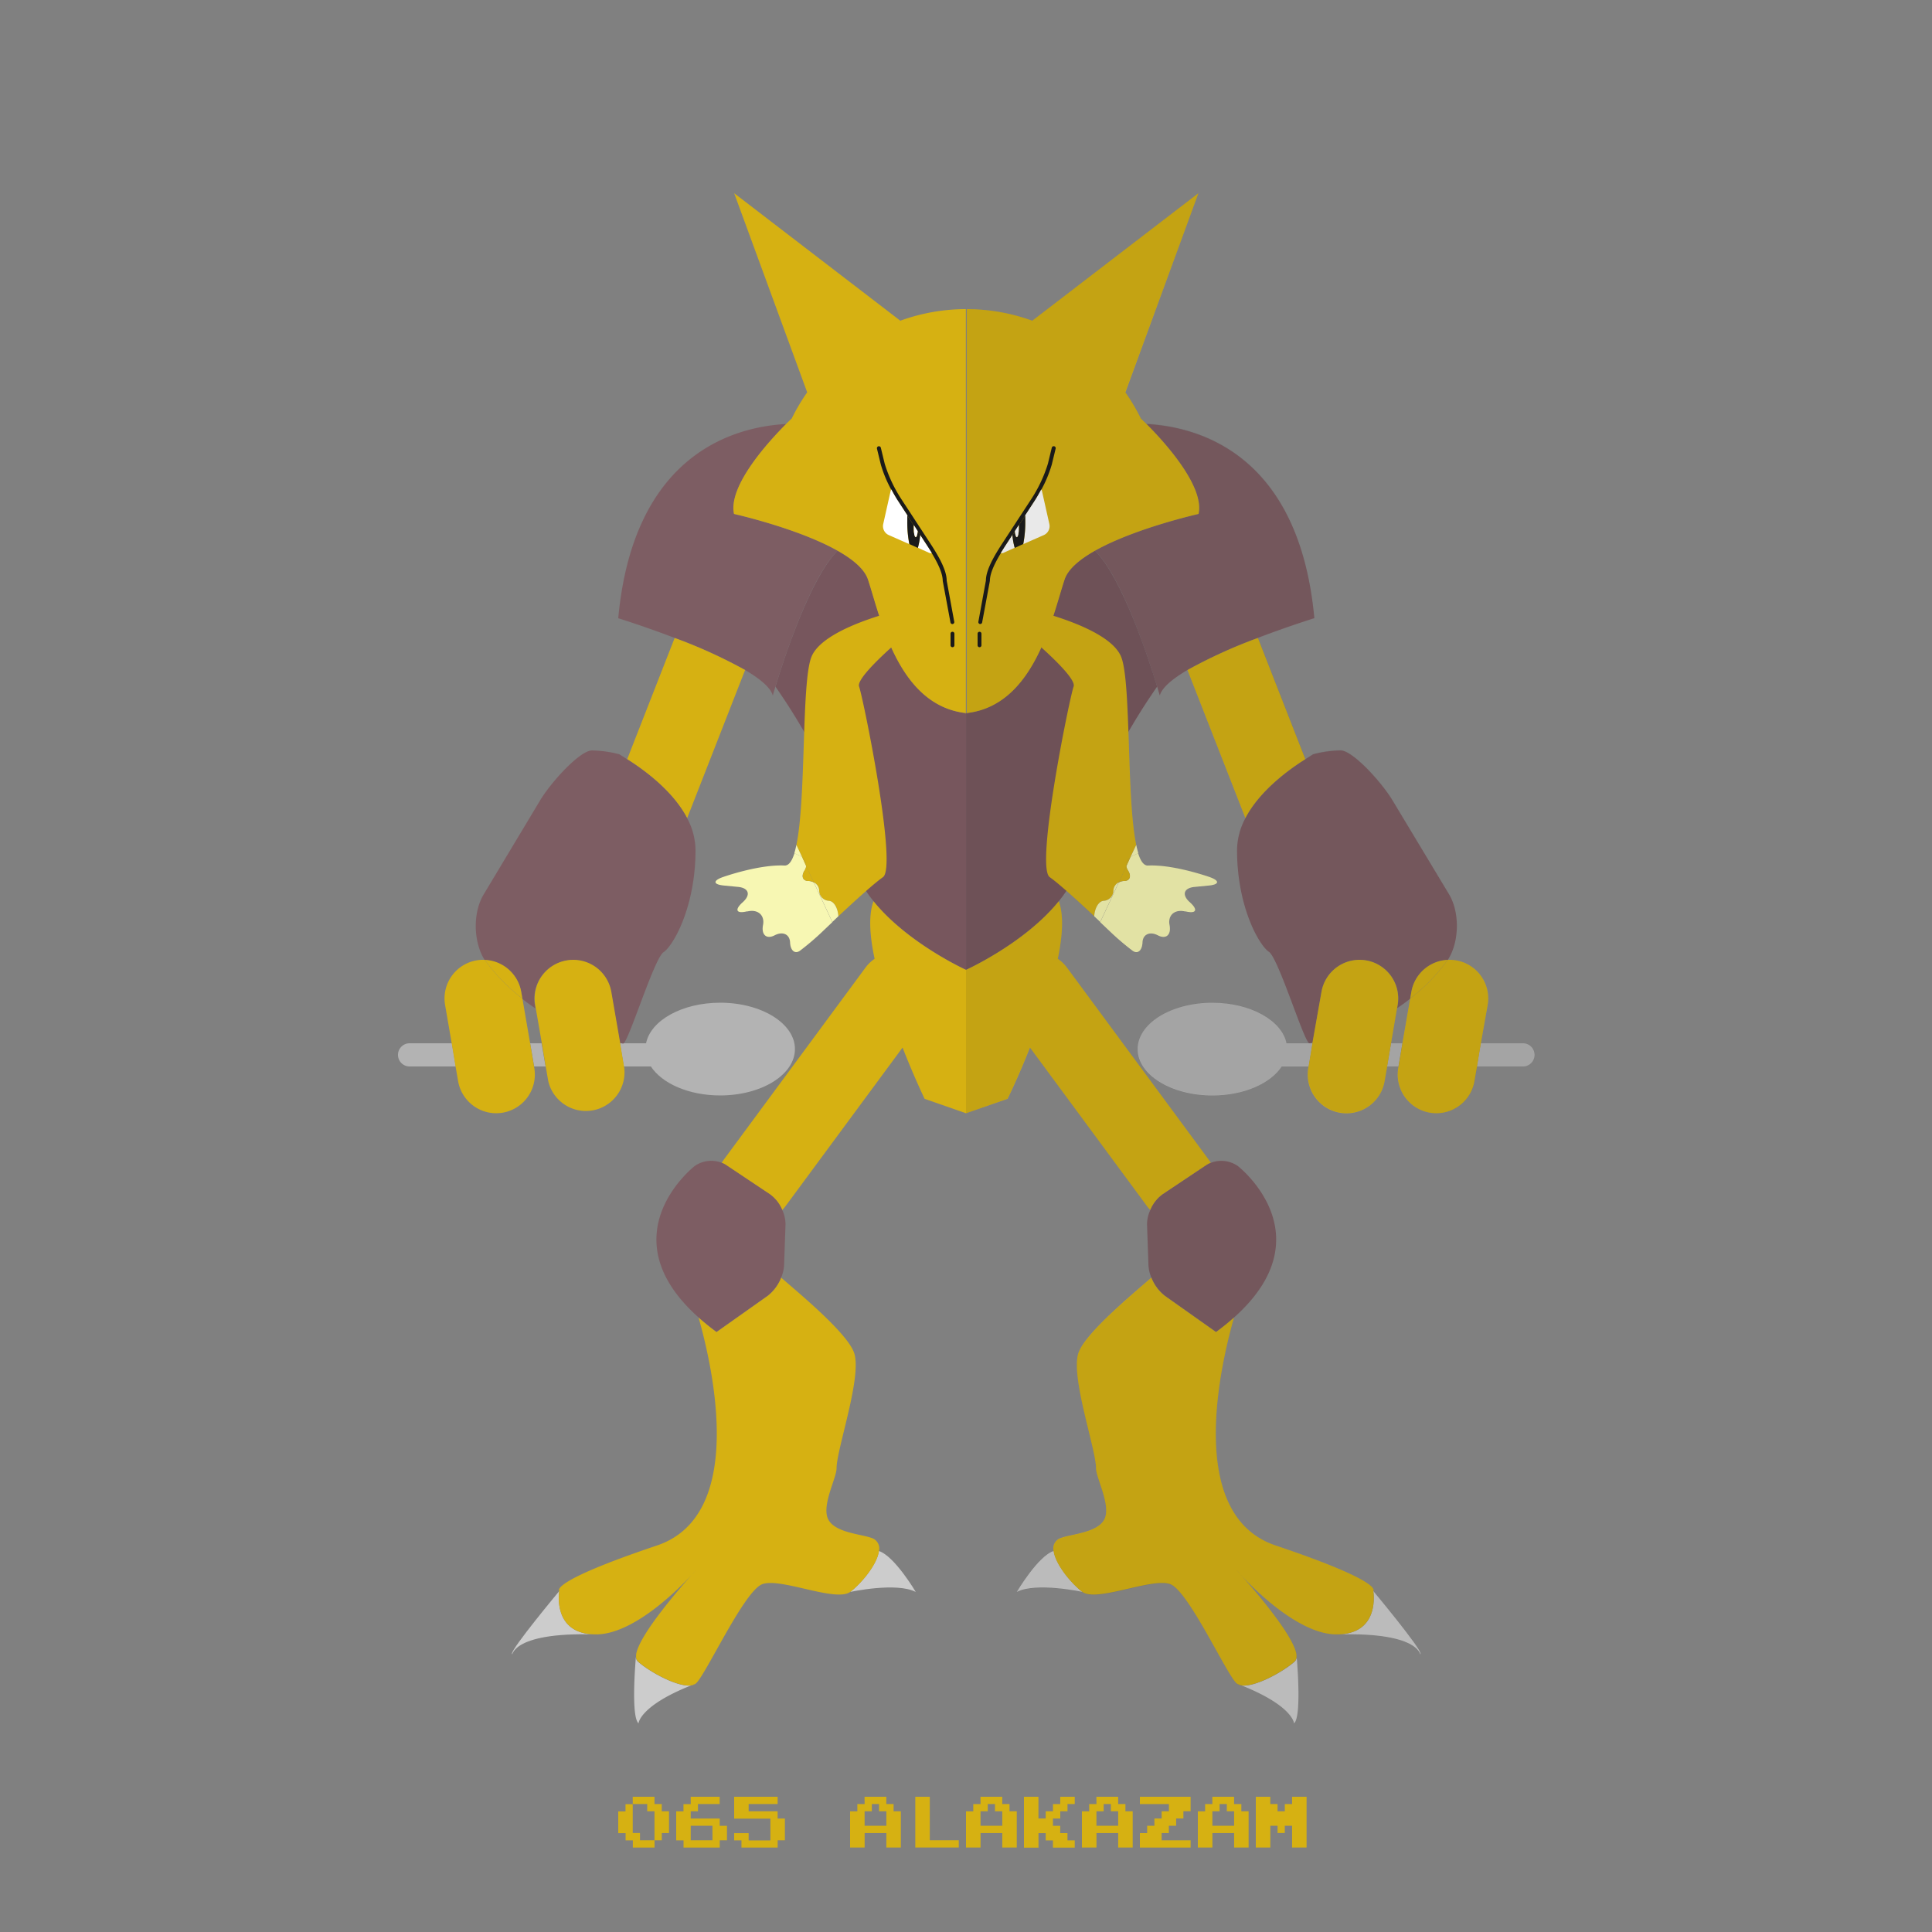 <?xml version="1.0" ?><svg id="pkft" viewBox="0 0 500 500" xmlns="http://www.w3.org/2000/svg"><rect x="0" y="0" width="500" height="500" fill="#808080" stroke="none"/><defs><style>.cls-1{fill:#77565d;}.cls-2{fill:#7d5d63;}.cls-3{fill:#d6b112;}.cls-4{fill:#1a1a1a;}.cls-5{fill:#fff;}.cls-6{fill:#f7f7b3;}.cls-7{fill:#ccc;}.cls-8{fill:#b3b3b3;}.cls-9{opacity:0.1;}</style></defs><title/><path class="cls-1" d="M250,184.54c-17.61-2-22.1-24.84-25.33-34.54-0.92-2.75-4-5.28-7.89-7.49-7.07,7-14,28.17-16.1,35.19,0,0,17.32,24,19.32,42.3,0.53,4.86,2.9,9.32,6.07,13.25C234.89,244.15,250,251,250,251V184.54h0Z"/><path class="cls-2" d="M216.54,142.37C206.19,136.62,190,133,190,133c-1.64-7.36,9.4-19.2,13.47-23.27-13.38.72-39.53,7.65-43.47,50.27,0,0,6.69,2.07,14.59,5.09a129.57,129.57,0,0,1,18.23,8.3c3.83,2.25,6.6,4.53,7.18,6.61,0,0,.24-0.86.68-2.3,2.14-7,9-28.23,16.1-35.19Z"/><path class="cls-3" d="M250,80a49.89,49.89,0,0,0-17,3L190,50l18.9,51.54a50,50,0,0,0-4,6.77s-0.57.52-1.47,1.43c-4.07,4.07-15.1,15.9-13.47,23.27,0,0,16.19,3.62,26.54,9.37l0.24,0.13c3.92,2.21,7,4.74,7.89,7.49,3.23,9.7,7.72,32.57,25.33,34.54,0.54,0.06-.57.1,0,0.12V80Z"/><path class="cls-4" d="M245,150.25c0-3.16-2.91-7.59-4.84-10.53l-7-10.71a36.25,36.25,0,0,1-4.2-9l-1-4.13a0.5,0.5,0,0,0-1,.24l1,4.12a32.41,32.41,0,0,0,2.66,6.42c0.54,1,1.11,2,1.67,2.89l7,10.72c0.56,0.85,1.2,1.83,1.83,2.86,1.47,2.42,2.85,5.14,2.86,7.21l2,10.75a0.5,0.5,0,0,0,.49.41h0.09a0.5,0.5,0,0,0,.4-0.58Z"/><path class="cls-4" d="M246.5,167.5a0.5,0.5,0,0,1-.5-0.5v-3a0.5,0.5,0,0,1,1,0v3A0.5,0.5,0,0,1,246.5,167.5Z"/><path class="cls-5" d="M234.84,133.39l-2.49-3.83c-0.56-.86-1.13-1.86-1.67-2.89a1.75,1.75,0,0,0-.23.59l-1.89,8.43a2.54,2.54,0,0,0,1.39,2.76l5.38,2.37a29.3,29.3,0,0,1-.53-5.89C234.81,134.39,234.82,133.88,234.84,133.39Z"/><path class="cls-5" d="M239.32,140.27l-1.18-1.82a17.34,17.34,0,0,1-.6,3.31L240.3,143a1.31,1.31,0,0,0,.85.15C240.52,142.1,239.88,141.12,239.32,140.27Z"/><path class="cls-4" d="M237.5,137.48c-0.07.91-.27,1.56-0.5,1.56s-0.54-1-.54-2.34c0-.27,0-0.53,0-0.77l-1.65-2.54c0,0.49,0,1,0,1.52a29.3,29.3,0,0,0,.53,5.89l2.2,1a17.34,17.34,0,0,0,.6-3.31Z"/><path class="cls-5" d="M237,139c0.23,0,.43-0.66.5-1.56l-1-1.55c0,0.24,0,.5,0,0.77C236.46,138,236.7,139,237,139Z"/><path class="cls-6" d="M209.25,228c-1.51,0-2-1.24-1-2.75a2.54,2.54,0,0,0,.4-1.15l-1-2.23a3.78,3.78,0,0,0-1.11-.62,4.21,4.21,0,0,1-.92-0.49c-0.65,2.08-1.48,3.29-2.58,3.24-6.67-.33-16,3-16,3-2.59.93-2.47,1.9,0.27,2.17l3.71,0.36c2.74,0.27,3.32,2,1.3,3.87l-0.25.23c-2,1.86-1.49,2.87,1.19,2.24l0.21,0c2.68-.63,4.49,1,4,3.52s0.89,3.77,3,2.67,3.91-.27,4,1.83,1.23,3.08,2.54,2.17a66.76,66.76,0,0,0,6-5.13l2.4-2.28-4.78-10.24A2.92,2.92,0,0,0,209.25,228Z"/><path class="cls-3" d="M235.34,163.5l1.14-6.5s-23.14,4.67-26.48,13c-2.62,6.55-1.33,36.36-3.89,48.66l1.5,3.21a2.58,2.58,0,0,1,1,2.23l2,4.25A2.47,2.47,0,0,1,212,230.5a2.67,2.67,0,0,0,2.5,2.63c1.28,0.06,2.33,1.82,2.47,4,3.75-3.51,9.16-8.47,11.54-10.12,3.82-2.67-5.18-46.67-6.18-49.33S235.34,163.5,235.34,163.5Z"/><path class="cls-3" d="M209.25,228a2.92,2.92,0,0,1,1.38.35l-2-4.25a2.54,2.54,0,0,1-.4,1.15C207.29,226.76,207.74,228,209.25,228Z"/><path class="cls-6" d="M207.61,221.87l-1.5-3.21c-0.16.77-.34,1.47-0.53,2.1a4.21,4.21,0,0,0,.92.49A3.78,3.78,0,0,1,207.61,221.87Z"/><path class="cls-6" d="M214.5,233.13a2.67,2.67,0,0,1-2.5-2.62,2.47,2.47,0,0,0-1.37-2.15l4.78,10.24,1.56-1.47C216.83,234.95,215.78,233.19,214.5,233.13Z"/><path class="cls-3" d="M207.61,221.87l1,2.23A2.58,2.58,0,0,0,207.61,221.87Z"/><path class="cls-3" d="M226.07,233.25c-1.34,3.54-1,8.93.28,14.89A9.9,9.9,0,0,0,224,250.4l-36.64,49.66a10,10,0,0,0-.59.91,5.86,5.86,0,0,1,1.12.57l11.41,7.62a9.48,9.48,0,0,1,3.12,4,9.93,9.93,0,0,0,1-1.18l30.16-40.87c3,7.65,5.71,13.27,5.71,13.27L250,288.11V251S234.89,244.15,226.07,233.25Z"/><path class="cls-2" d="M202.43,313.11a9.48,9.48,0,0,0-3.12-4l-11.41-7.62a5.86,5.86,0,0,0-1.12-.57,7.5,7.5,0,0,0-7,.85s-22.93,17.81,1,39.18c1.39,1.24,2.93,2.49,4.65,3.76l13.23-9.36a11.14,11.14,0,0,0,3.51-4.73,9.42,9.42,0,0,0,.75-3.15l0.37-10.58A8.87,8.87,0,0,0,202.43,313.11Z"/><path class="cls-3" d="M179.06,407.54c0.6-.65.94-1,0.94-1Z"/><path class="cls-7" d="M144.75,411.75s-12.5,15-12.25,16.25-1.25-5.75,21.75-5C142.75,423,144.75,411.75,144.75,411.75Z"/><path class="cls-7" d="M164.63,428.15v0.1l0-.1h0Z"/><path class="cls-7" d="M165.06,430a1.69,1.69,0,0,1-.47-1.42c-0.22,2.54-1.26,15.73.66,17.42,0,0,.24-4.5,13.61-9.81C175.49,436.69,168.31,432.86,165.06,430Z"/><path class="cls-7" d="M227.44,401.4h0C227,405,222.62,410.08,220,412c0,0,12-2.62,17,0C237,412,231.5,402.67,227.44,401.4Z"/><path class="cls-3" d="M180,435.75l-1.14.44A2.36,2.36,0,0,0,180,435.75Z"/><path class="cls-3" d="M164.59,428.58l0-.32C164.6,428.37,164.59,428.47,164.59,428.58Z"/><path class="cls-3" d="M225.5,398c-2.75-1-9.69-1.37-11.25-5s2.25-10.5,2.25-13c0-5,6.75-24,4.5-30-2-5.43-15.53-16.38-18.82-19.35a11.14,11.14,0,0,1-3.51,4.73l-13.23,9.36c-1.72-1.26-3.26-2.52-4.65-3.76,3.88,13.68,12.22,51.27-10.79,59-28.25,9.5-25.25,11.75-25.25,11.75s-2,11.25,9.5,11.25c9.75,0,21.47-11.85,24.81-15.46l0.94-1s-0.33.39-.94,1c-3.2,3.58-13.63,15.56-14.43,20.62l0,0.1,0,0.32a1.69,1.69,0,0,0,.47,1.42c3.25,2.86,10.43,6.69,13.8,6.19l1.14-.44c2.5-2,12.5-24,17.25-25.75s19,4.75,22.75,2c2.62-1.92,7-7,7.44-10.6A2.84,2.84,0,0,0,225.5,398Z"/><path class="cls-3" d="M177.83,211.75l15-38.35a129.57,129.57,0,0,0-18.23-8.3L162.31,196.5C166.69,199.25,174.16,204.7,177.83,211.75Z"/><path class="cls-8" d="M106,270a3,3,0,0,0,0,6h11.95l-1-6H106Z"/><polygon class="cls-8" points="137.2 270 138.24 276 141.19 276 140.15 270 137.2 270"/><path class="cls-8" d="M186.39,259.5c-9.87,0-18,4.58-19.19,10.5h-6.75l1,6h7c2.87,4.4,9.81,7.5,17.93,7.5,10.69,0,19.35-5.37,19.35-12S197.08,259.5,186.39,259.5Z"/><path class="cls-2" d="M177.83,211.75c-3.67-7.05-11.14-12.5-15.51-15.25l-2-1.28a29.16,29.16,0,0,0-7-1c-3.09-.19-10.76,8.24-13.59,13l-14.57,24.28c-2.83,4.72-2.69,12.35.31,17l0,0a10,10,0,0,1,9.42,8.27l0.3,1.74c1,0.82,2.17,1.65,3.38,2.47l-0.14-.79a10,10,0,0,1,8.14-11.56h0a10,10,0,0,1,11.56,8.14l2.28,13.15,0.82,0.16c1.26,0.22,8-22,10.5-23.66S180,234.75,180,220A17.82,17.82,0,0,0,177.83,211.75Z"/><path class="cls-3" d="M125.47,248.41a9.94,9.94,0,0,0-2.14.13h0a10,10,0,0,0-8.14,11.56L116.9,270l1,6,0.66,3.81a10,10,0,0,0,19.71-3.42l-0.07-.39-1-6-2-11.57A47.76,47.76,0,0,1,125.47,248.41Z"/><path class="cls-3" d="M125.47,248.41a47.76,47.76,0,0,0,9.72,10l-0.3-1.74A10,10,0,0,0,125.47,248.41Z"/><path class="cls-3" d="M161.56,276.39l-0.07-.39-1-6,0-.16-2.28-13.15a10,10,0,0,0-11.56-8.14h0a10,10,0,0,0-8.14,11.56l0.14,0.79,1.58,9.1,1,6,0.66,3.81A10,10,0,0,0,161.56,276.39Z"/><path class="cls-1" d="M250.08,184.54c17.61-2,22.14-24.84,25.37-34.54,0.92-2.75,4-5.28,7.91-7.49,7.07,7,14,28.17,16.11,35.19,0,0-17.31,24-19.31,42.3-0.53,4.86-3,9.32-6.15,13.25-8.81,10.9-24,17.75-24,17.75V184.54h0.08Z"/><path class="cls-2" d="M283.62,142.37C294,136.62,310.15,133,310.15,133c1.64-7.36-9.4-19.2-13.47-23.27,13.38,0.72,39.53,7.65,43.47,50.27,0,0-6.69,2.07-14.59,5.09a129.57,129.57,0,0,0-18.23,8.3c-3.83,2.25-6.6,4.53-7.18,6.61,0,0-.24-0.86-0.68-2.3-2.14-7-9-28.23-16.1-35.19Z"/><path class="cls-3" d="M250.15,80a49.89,49.89,0,0,1,17,3l43-33-18.9,51.54a50,50,0,0,1,4,6.77s0.57,0.52,1.47,1.43c4.07,4.07,15.1,15.9,13.47,23.27,0,0-16.19,3.62-26.54,9.37l-0.24.13c-3.92,2.21-7,4.74-7.89,7.49-3.23,9.7-7.72,32.57-25.33,34.54-0.54.06,0.57,0.1,0,.12V80Z"/><path class="cls-4" d="M255.15,150.25c0-3.16,2.91-7.59,4.84-10.53L267,129a36.25,36.25,0,0,0,4.2-9l1-4.13a0.5,0.5,0,0,1,1,.24l-1,4.12a32.41,32.41,0,0,1-2.66,6.42c-0.54,1-1.11,2-1.67,2.89l-7,10.72c-0.56.85-1.2,1.83-1.83,2.86-1.47,2.42-2.85,5.14-2.86,7.21l-2,10.75a0.5,0.5,0,0,1-.49.41h-0.09a0.5,0.5,0,0,1-.4-0.58Z"/><path class="cls-4" d="M253.5,167.5a0.5,0.5,0,0,0,.5-0.5v-3a0.5,0.5,0,0,0-1,0v3A0.5,0.5,0,0,0,253.5,167.5Z"/><path class="cls-5" d="M265.31,133.39l2.49-3.83c0.56-.86,1.13-1.86,1.67-2.89a1.75,1.75,0,0,1,.23.59l1.89,8.43a2.54,2.54,0,0,1-1.39,2.76l-5.38,2.37a29.3,29.3,0,0,0,.53-5.89C265.34,134.39,265.33,133.88,265.31,133.39Z"/><path class="cls-5" d="M260.83,140.27l1.18-1.82a17.34,17.34,0,0,0,.6,3.31L259.85,143a1.31,1.31,0,0,1-.85.15C259.63,142.1,260.27,141.12,260.83,140.27Z"/><path class="cls-4" d="M262.65,137.48c0.07,0.91.27,1.56,0.5,1.56s0.54-1,.54-2.34c0-.27,0-0.53,0-0.77l1.65-2.54c0,0.49,0,1,0,1.52a29.3,29.3,0,0,1-.53,5.89l-2.2,1a17.34,17.34,0,0,1-.6-3.31Z"/><path class="cls-5" d="M263.15,139c-0.23,0-.43-0.66-0.5-1.56l1-1.55c0,0.24,0,.5,0,0.77C263.69,138,263.45,139,263.15,139Z"/><path class="cls-6" d="M290.9,228c1.51,0,2-1.24,1-2.75a2.54,2.54,0,0,1-.4-1.15l1-2.23a3.78,3.78,0,0,1,1.11-.62,4.21,4.21,0,0,0,.92-0.49c0.65,2.08,1.48,3.29,2.58,3.24,6.67-.33,16,3,16,3,2.59,0.93,2.47,1.9-.27,2.17l-3.71.36c-2.74.27-3.32,2-1.3,3.87l0.25,0.23c2,1.86,1.49,2.87-1.19,2.24l-0.21,0c-2.68-.63-4.49,1-4,3.52s-0.89,3.77-3,2.67-3.91-.27-4,1.83-1.23,3.08-2.54,2.17a66.76,66.76,0,0,1-6-5.13l-2.4-2.28,4.78-10.24A2.92,2.92,0,0,1,290.9,228Z"/><path class="cls-3" d="M264.82,163.5l-1.14-6.5s23.14,4.67,26.48,13c2.62,6.55,1.33,36.36,3.89,48.66l-1.5,3.21a2.58,2.58,0,0,0-1,2.23l-2,4.25a2.47,2.47,0,0,0-1.37,2.15,2.67,2.67,0,0,1-2.5,2.63c-1.28.06-2.33,1.82-2.47,4-3.75-3.51-9.16-8.47-11.54-10.12-3.82-2.67,5.18-46.67,6.18-49.33S264.82,163.5,264.82,163.5Z"/><path class="cls-3" d="M290.9,228a2.92,2.92,0,0,0-1.38.35l2-4.25a2.54,2.54,0,0,0,.4,1.15C292.87,226.76,292.42,228,290.9,228Z"/><path class="cls-6" d="M292.55,221.87l1.5-3.21c0.16,0.77.34,1.47,0.53,2.1a4.21,4.21,0,0,1-.92.49A3.78,3.78,0,0,0,292.55,221.87Z"/><path class="cls-6" d="M285.65,233.13a2.67,2.67,0,0,0,2.5-2.62,2.47,2.47,0,0,1,1.37-2.15l-4.78,10.24-1.56-1.47C283.33,234.95,284.38,233.19,285.65,233.13Z"/><path class="cls-3" d="M292.55,221.87l-1,2.23A2.58,2.58,0,0,1,292.55,221.87Z"/><path class="cls-3" d="M274,233.25c1.34,3.54,1,8.93-.24,14.89a10,10,0,0,1,2.35,2.25l36.65,49.66a10,10,0,0,1,.6.91,5.84,5.84,0,0,0-1.12.57l-11.41,7.62a9.47,9.47,0,0,0-3.12,4,9.92,9.92,0,0,1-1-1.18l-30.16-40.87c-3,7.65-5.79,13.27-5.79,13.27L250,288.11V251S265.19,244.15,274,233.25Z"/><path class="cls-2" d="M297.72,313.11a9.48,9.48,0,0,1,3.12-4l11.41-7.62a5.86,5.86,0,0,1,1.12-.57,7.5,7.5,0,0,1,7,.85s22.93,17.81-1,39.18c-1.39,1.24-2.93,2.49-4.65,3.76l-13.23-9.36a11.14,11.14,0,0,1-3.51-4.73,9.42,9.42,0,0,1-.75-3.15l-0.37-10.58A8.87,8.87,0,0,1,297.72,313.11Z"/><path class="cls-3" d="M321.09,407.54c-0.6-.65-0.94-1-0.94-1Z"/><path class="cls-7" d="M355.4,411.75s12.5,15,12.25,16.25,1.25-5.75-21.75-5C357.4,423,355.4,411.75,355.4,411.75Z"/><path class="cls-7" d="M335.53,428.15v0.1l0-.1h0Z"/><path class="cls-7" d="M335.09,430a1.69,1.69,0,0,0,.47-1.42c0.22,2.54,1.26,15.73-.66,17.42,0,0-.24-4.5-13.61-9.81C324.66,436.69,331.84,432.86,335.09,430Z"/><path class="cls-7" d="M272.71,401.4h0c0.49,3.58,4.82,8.68,7.44,10.6,0,0-12-2.62-17,0C263.15,412,268.65,402.67,272.71,401.4Z"/><path class="cls-3" d="M320.15,435.75l1.14,0.44A2.36,2.36,0,0,1,320.15,435.75Z"/><path class="cls-3" d="M335.57,428.58l0-.32C335.55,428.37,335.56,428.47,335.57,428.58Z"/><path class="cls-3" d="M274.65,398c2.75-1,9.69-1.37,11.25-5s-2.25-10.5-2.25-13c0-5-6.75-24-4.5-30,2-5.43,15.53-16.38,18.82-19.35a11.14,11.14,0,0,0,3.51,4.73l13.23,9.36c1.72-1.26,3.26-2.52,4.65-3.76-3.88,13.68-12.22,51.27,10.79,59,28.25,9.5,25.25,11.75,25.25,11.75s2,11.25-9.5,11.25c-9.75,0-21.47-11.85-24.81-15.46l-0.94-1s0.33,0.39.94,1c3.2,3.58,13.63,15.56,14.43,20.62l0,0.1,0,0.32a1.69,1.69,0,0,1-.47,1.42c-3.25,2.86-10.43,6.69-13.8,6.19l-1.14-.44c-2.5-2-12.5-24-17.25-25.75s-19,4.75-22.75,2c-2.62-1.92-7-7-7.44-10.6A2.84,2.84,0,0,1,274.65,398Z"/><path class="cls-3" d="M322.32,211.75l-15-38.35a129.57,129.57,0,0,1,18.23-8.3l12.28,31.41C333.46,199.25,326,204.7,322.32,211.75Z"/><path class="cls-8" d="M394.15,270a3,3,0,1,1,0,6H382.21l1-6h10.9Z"/><polygon class="cls-8" points="362.95 270 361.91 276 358.96 276 360 270 362.95 270"/><path class="cls-8" d="M313.76,259.5c9.87,0,18,4.58,19.19,10.5h6.75l-1,6h-7c-2.87,4.4-9.81,7.5-17.93,7.5-10.69,0-19.35-5.37-19.35-12S303.07,259.5,313.76,259.5Z"/><path class="cls-2" d="M322.32,211.75c3.67-7.05,11.14-12.5,15.51-15.25l2-1.28a29.16,29.16,0,0,1,7-1c3.09-.19,10.76,8.24,13.59,13L375,231.43c2.83,4.72,2.69,12.35-.31,17l0,0a10,10,0,0,0-9.42,8.27l-0.3,1.74c-1,.82-2.17,1.65-3.38,2.47l0.14-.79a10,10,0,0,0-8.14-11.56h0A10,10,0,0,0,342,256.69l-2.28,13.15-0.82.16c-1.26.22-8-22-10.5-23.66s-8.25-11.59-8.25-26.34A17.82,17.82,0,0,1,322.32,211.75Z"/><path class="cls-3" d="M374.68,248.41a9.94,9.94,0,0,1,2.14.13h0A10,10,0,0,1,385,260.11L383.25,270l-1,6-0.66,3.81a10,10,0,0,1-19.71-3.42l0.07-.39,1-6,2-11.57A47.76,47.76,0,0,0,374.68,248.41Z"/><path class="cls-3" d="M374.68,248.41a47.76,47.76,0,0,1-9.72,10l0.3-1.74A10,10,0,0,1,374.68,248.41Z"/><path class="cls-3" d="M338.59,276.39l0.07-.39,1-6,0-.16L342,256.69a10,10,0,0,1,11.56-8.14h0a10,10,0,0,1,8.14,11.56l-0.14.79L360,270l-1,6-0.66,3.81A10,10,0,0,1,338.59,276.39Z"/><g class="cls-9"><path class="cls-4" d="M330.15,400c-23-7.74-14.67-45.33-10.79-59,23.92-21.37,1-39.18,1-39.18a7.5,7.5,0,0,0-7-.85,5.86,5.86,0,0,0-1.12.57l-11.41,7.62a9.48,9.48,0,0,0-3.12,4,8.87,8.87,0,0,0-.86,3.82l0.37,10.58a9.42,9.42,0,0,0,.75,3.15c-3.29,3-16.79,13.92-18.82,19.35-2.25,6,4.5,25,4.5,30,0,2.5,3.81,9.38,2.25,13s-8.5,4-11.25,5a2.84,2.84,0,0,0-1.94,3.4h0c-4.06,1.27-9.56,10.6-9.56,10.6,5-2.62,17,0,17,0,3.75,2.75,18-3.75,22.75-2s14.75,23.75,17.25,25.75a2.36,2.36,0,0,0,1.14.44C334.66,441.5,334.9,446,334.9,446c1.92-1.69.88-14.88,0.66-17.42l0-.32v-0.1h0c-0.8-5.05-11.23-17-14.43-20.62,3.35,3.61,15.07,15.46,24.81,15.46,23-.75,21.5,6.25,21.75,5s-12.25-16.25-12.25-16.25S358.4,409.5,330.15,400Z"/><path class="cls-4" d="M394.15,270h-10.9l1.72-9.89a10,10,0,0,0-8.14-11.56h0a9.94,9.94,0,0,0-2.14-.13l0,0c3-4.61,3.14-12.24.31-17l-14.57-24.28c-2.83-4.72-10.5-13.14-13.59-13a29.16,29.16,0,0,0-7,1l-2,1.28-12.28-31.41c7.91-3,14.59-5.09,14.59-5.09-3.94-42.61-30.09-49.55-43.47-50.27-0.91-.9-1.47-1.43-1.47-1.43a50,50,0,0,0-4-6.77L310.15,50l-43,33a49.89,49.89,0,0,0-17-3V184.53H250V288.11l10.73-3.78s2.76-5.62,5.79-13.27l30.16,40.87a9.92,9.92,0,0,0,1,1.18,9.47,9.47,0,0,1,3.12-4l11.41-7.62a5.84,5.84,0,0,1,1.12-.57,10,10,0,0,0-.6-0.91L276.11,250.4a10,10,0,0,0-2.35-2.25c1.25-6,1.58-11.36.24-14.89-8.26,10.22-22.13,16.88-23.83,17.67,1.7-.79,15.57-7.45,23.83-17.67,0.7-.87,1.36-1.77,2-2.69,2.36,2.07,5,4.55,7.2,6.57l1.56,1.47,2.4,2.28a66.76,66.76,0,0,0,6,5.13c1.3,0.92,2.44-.06,2.54-2.17s1.89-2.93,4-1.83,3.46-.1,3-2.67,1.36-4.15,4-3.52l0.21,0c2.68,0.63,3.21-.38,1.19-2.24l-0.25-.23c-2-1.86-1.44-3.6,1.3-3.87l3.71-.36c2.74-.27,2.86-1.24.27-2.17,0,0-9.29-3.32-16-3-1.1.05-1.93-1.15-2.58-3.24-0.19-.62-0.37-1.33-0.53-2.1-1.4-6.74-1.65-18.74-2-29.28,4-6.9,7.43-11.67,7.44-11.68-2.14-7-9-28.21-16.1-35.19h0c7.07,7,14,28.17,16.1,35.19,0.44,1.44.68,2.3,0.68,2.3,0.58-2.07,3.35-4.35,7.18-6.61l15,38.35a17.82,17.82,0,0,0-2.17,8.25c0,14.75,5.75,24.69,8.25,26.34s9.24,23.87,10.5,23.66l0.82-.16,0,0.16h-6.75c-1.19-5.92-9.32-10.5-19.19-10.5-10.69,0-19.35,5.37-19.35,12s8.66,12,19.35,12c8.12,0,15.06-3.1,17.93-7.5h7l-0.07.39a10,10,0,0,0,19.71,3.42L359,276h3l-0.07.39a10,10,0,0,0,19.71,3.42l0.66-3.81h11.95A3,3,0,0,0,394.15,270ZM363,270h-3l1.58-9.1c1.21-.82,2.34-1.65,3.38-2.47Z"/></g><path class="cls-3" d="M163.75,465.94V465h5.63v1.88h1.88v1.88h1.88v5.63h-1.87v1.88h-1.87v1.88h-5.62v-1.87h-1.87v-1.87H160v-5.62h1.88v-1.87h1.88v-0.94Zm3.75,1.88v-0.94h-3.75v7.5h1.88v1.88h3.75v-7.5H167.5v-0.94Z"/><path class="cls-3" d="M178.75,465.94V465h7.5v1.88h-5.62v1.88h-1.87v1.88h7.5v1.88h1.88v3.75h-1.87v1.88h-9.37v-1.87H175v-7.5h1.88v-1.87h1.88v-0.94Zm5.63,8.44V472.5h-5.62v3.75h5.63v-1.87Z"/><path class="cls-3" d="M190,467.81V465h11.25v1.88h-7.5v1.88h7.5v1.88h1.88v5.63h-1.87v1.88h-9.37v-1.87H190v-1.87h3.75v1.88h5.63v-5.62H190v-2.81Z"/><path class="cls-3" d="M223.75,465.94V465h5.63v1.88h1.88v1.88h1.88v9.38h-3.75v-3.75h-5.62v3.75H220v-9.37h1.88v-1.87h1.88v-0.94Zm3.75,1.88v-0.94h-1.87v1.88h-1.87v3.75h5.63v-3.75H227.5v-0.94Z"/><path class="cls-3" d="M236.88,471.56V465h3.75v11.25h7.5v1.88H236.88v-6.56Z"/><path class="cls-3" d="M253.75,465.94V465h5.63v1.88h1.88v1.88h1.88v9.38h-3.75v-3.75h-5.62v3.75H250v-9.37h1.88v-1.87h1.88v-0.94Zm3.75,1.88v-0.94h-1.87v1.88h-1.87v3.75h5.63v-3.75H257.5v-0.94Z"/><path class="cls-3" d="M265,471.56V465h3.75v5.63h1.88v-1.87h1.88v-1.87h1.88V465h3.75v1.88h-1.87v1.88h-1.87v1.88H272.5v1.88h1.88v1.88h1.88v1.88h1.88v1.88H272.5v-1.87h-1.87v-1.87h-1.87v3.75H265v-6.56Z"/><path class="cls-3" d="M283.75,465.94V465h5.63v1.88h1.88v1.88h1.88v9.38h-3.75v-3.75h-5.62v3.75H280v-9.37h1.88v-1.87h1.88v-0.94Zm3.75,1.88v-0.94h-1.87v1.88h-1.87v3.75h5.63v-3.75H287.5v-0.94Z"/><path class="cls-3" d="M295,465.94V465h13.13v3.75h-1.87v1.88h-1.87v1.88H302.5v1.88h-1.87v1.88h7.5v1.88H295v-3.75h1.88V472.5h1.88v-1.87h1.88v-1.87h1.88v-1.87H295v-0.94Z"/><path class="cls-3" d="M313.75,465.94V465h5.63v1.88h1.88v1.88h1.88v9.38h-3.75v-3.75h-5.62v3.75H310v-9.37h1.88v-1.87h1.88v-0.94Zm3.75,1.88v-0.94h-1.87v1.88h-1.87v3.75h5.63v-3.75H317.5v-0.94Z"/><path class="cls-3" d="M325,471.56V465h3.75v1.88h1.88v1.88h1.88v-1.87h1.88V465h3.75v13.13h-3.75V472.5H332.5v1.88h-1.87V472.5h-1.87v5.63H325v-6.56Z"/></svg>